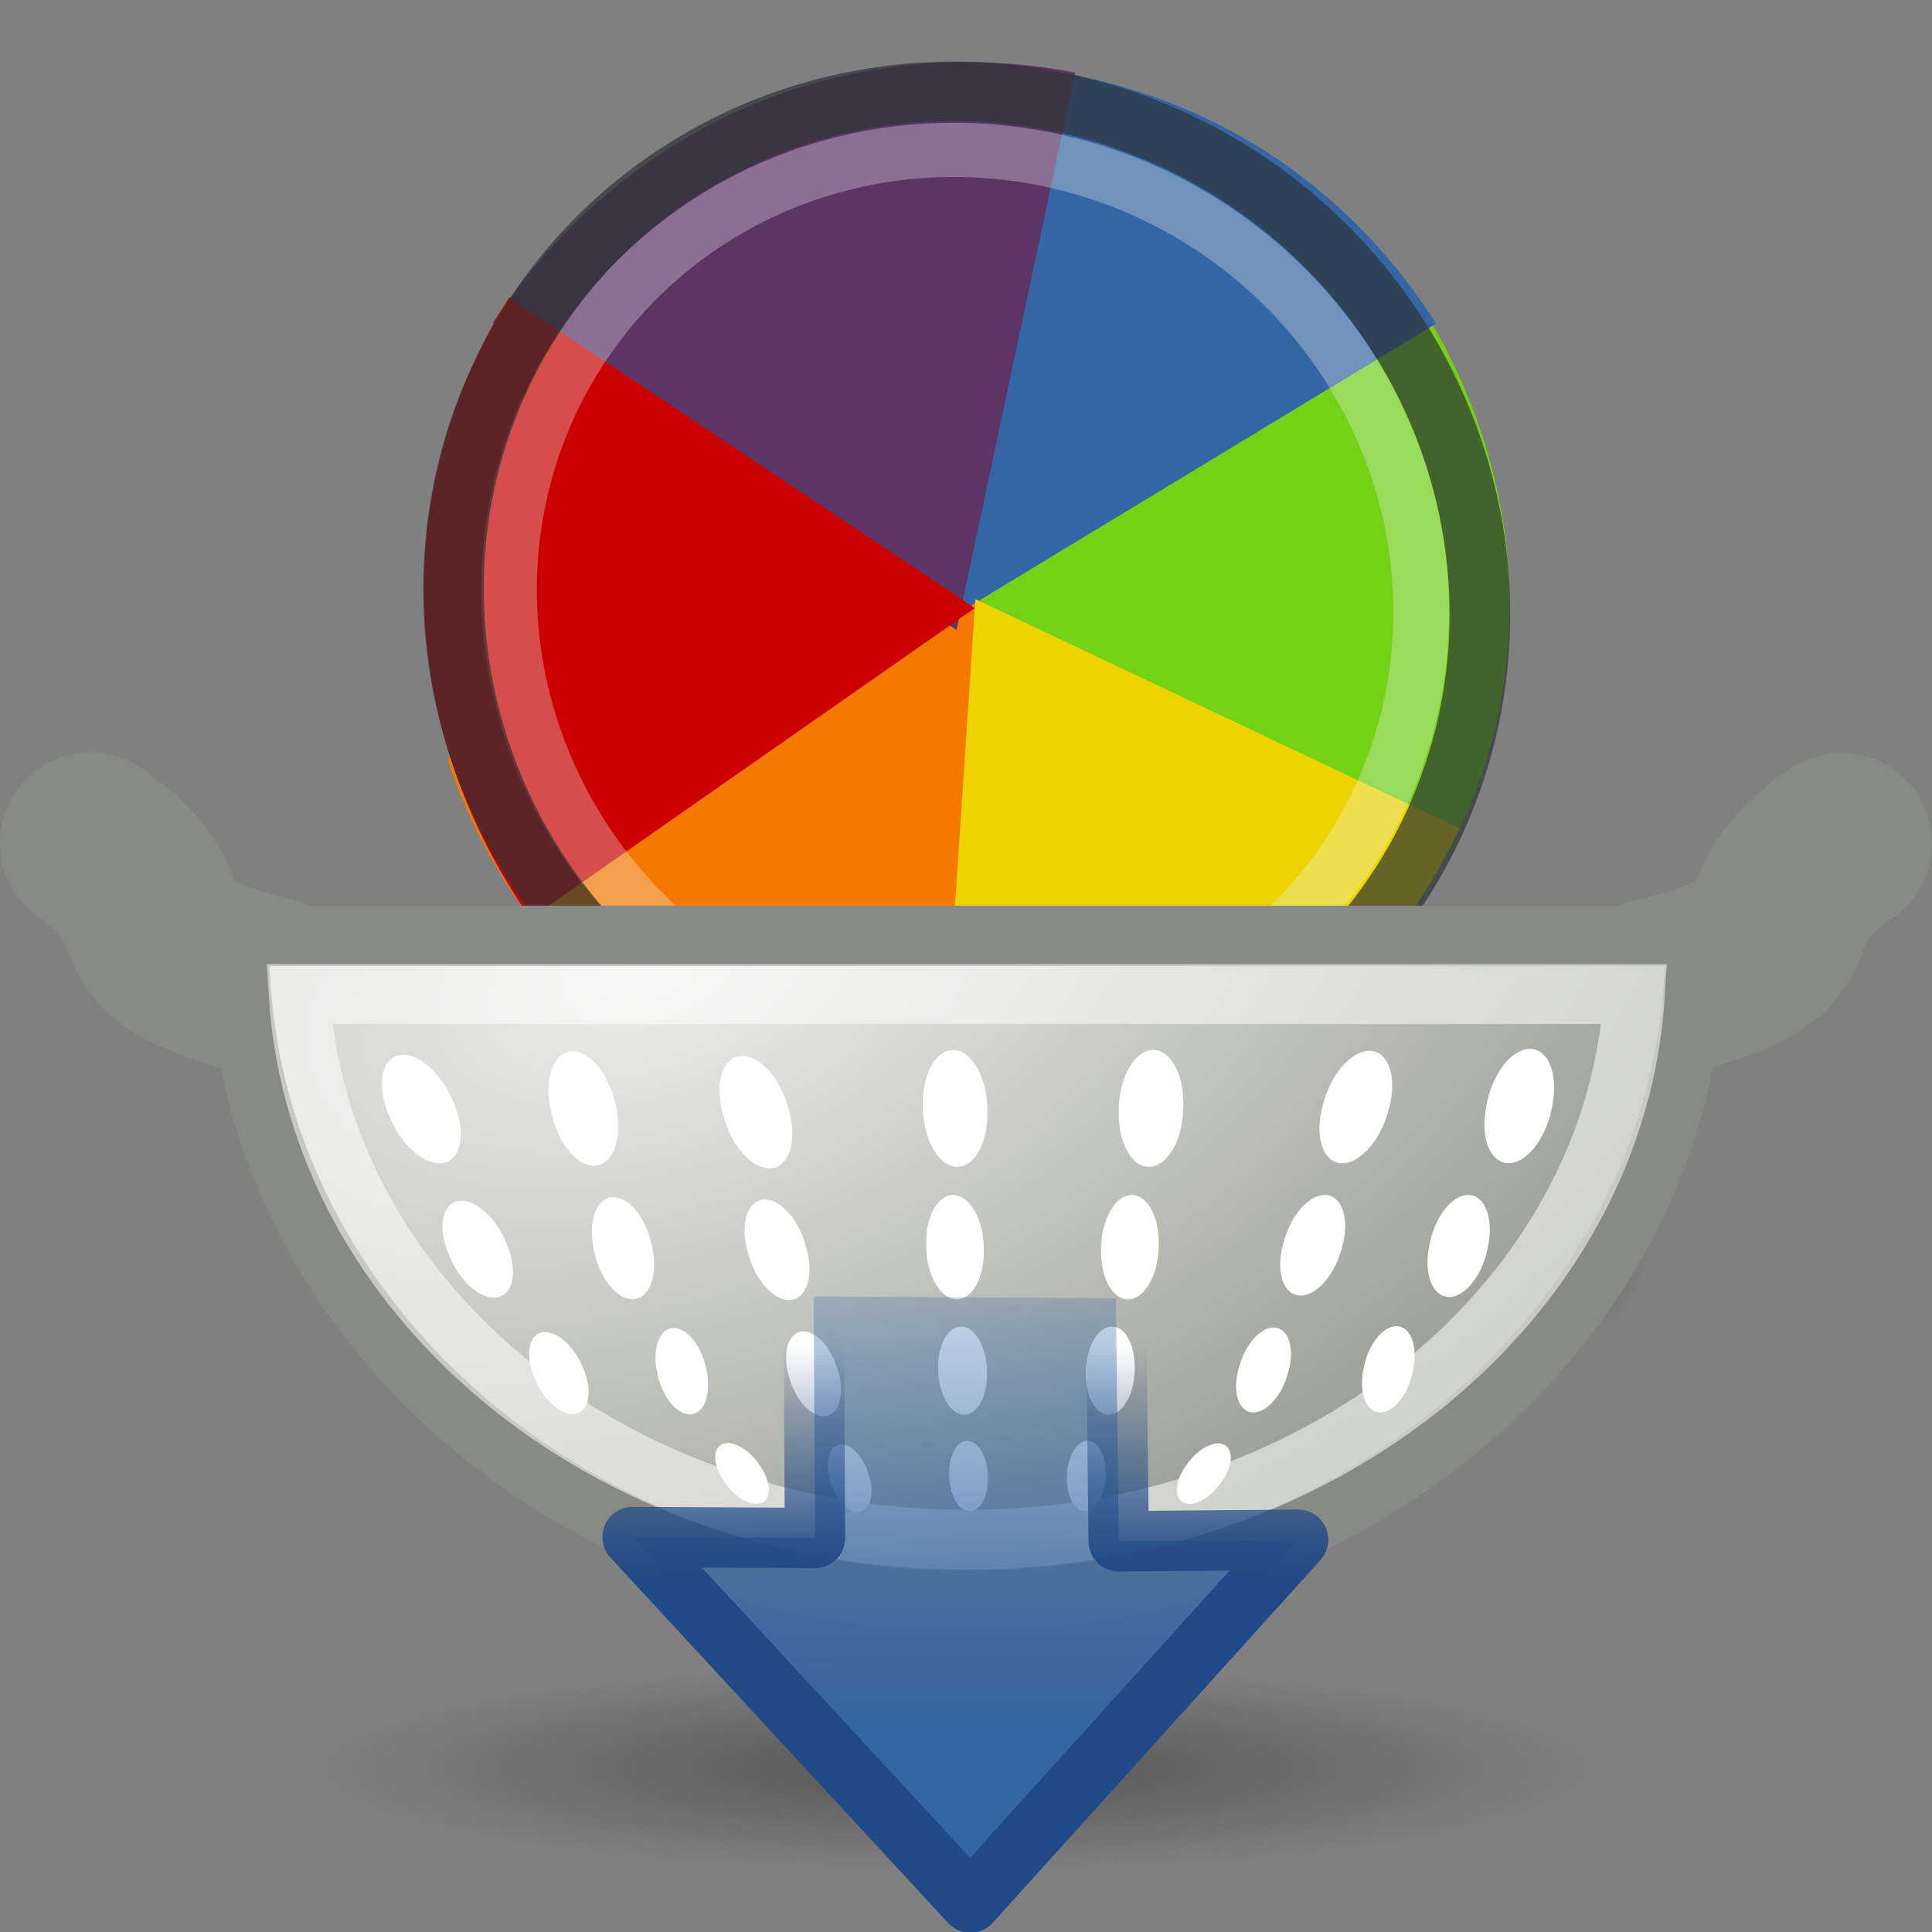 <?xml version="1.0" encoding="UTF-8" standalone="no"?>
<!-- Created with Inkscape (http://www.inkscape.org/) -->
<svg
   xmlns:svg="http://www.w3.org/2000/svg"
   xmlns="http://www.w3.org/2000/svg"
   xmlns:xlink="http://www.w3.org/1999/xlink"
   version="1.0"
   width="32"
   height="32"
   id="svg7631">
  <rect width="100%" height="100%" fill="#808080" stroke="none"/>
  <defs
     id="defs3">
    <linearGradient
       id="linearGradient14450">
      <stop
         id="stop14452"
         style="stop-color:#000000;stop-opacity:1"
         offset="0" />
      <stop
         id="stop14454"
         style="stop-color:#000000;stop-opacity:0"
         offset="1" />
    </linearGradient>
    <linearGradient
       id="linearGradient6431">
      <stop
         id="stop6433"
         style="stop-color:#eeeeed;stop-opacity:1"
         offset="0" />
      <stop
         id="stop6435"
         style="stop-color:#9b9f95;stop-opacity:1"
         offset="1" />
    </linearGradient>
    <linearGradient
       id="linearGradient47870">
      <stop
         id="stop47872"
         style="stop-color:#000000;stop-opacity:0"
         offset="0" />
      <stop
         id="stop47878"
         style="stop-color:#000000;stop-opacity:1"
         offset="0.5" />
      <stop
         id="stop47874"
         style="stop-color:#000000;stop-opacity:0"
         offset="1" />
    </linearGradient>
    <linearGradient
       id="linearGradient51765">
      <stop
         id="stop51767"
         style="stop-color:#000000;stop-opacity:1"
         offset="0" />
      <stop
         id="stop51769"
         style="stop-color:#000000;stop-opacity:0"
         offset="1" />
    </linearGradient>
    <linearGradient
       id="linearGradient7887">
      <stop
         id="stop7889"
         style="stop-color:#204a87;stop-opacity:1"
         offset="0" />
      <stop
         id="stop7891"
         style="stop-color:#204a87;stop-opacity:0"
         offset="1" />
    </linearGradient>
    <linearGradient
       id="linearGradient4138">
      <stop
         id="stop4140"
         style="stop-color:#3465a4;stop-opacity:1"
         offset="0" />
      <stop
         id="stop4142"
         style="stop-color:#3465a4;stop-opacity:0"
         offset="1" />
    </linearGradient>
    <linearGradient
       x1="23.008"
       y1="15.733"
       x2="22.958"
       y2="27.138"
       id="linearGradient8166"
       xlink:href="#linearGradient4138"
       gradientUnits="userSpaceOnUse"
       gradientTransform="matrix(-1.035,0,0,-0.87,39.806,42.407)" />
    <linearGradient
       x1="8.938"
       y1="15.486"
       x2="12.719"
       y2="15.486"
       id="linearGradient8168"
       xlink:href="#linearGradient7887"
       gradientUnits="userSpaceOnUse"
       gradientTransform="matrix(0,-1,1.097,0,-1.001,35.015)" />
    <linearGradient
       x1="32.085"
       y1="-14.402"
       x2="32.085"
       y2="-5.563"
       id="linearGradient8245"
       xlink:href="#linearGradient47870"
       gradientUnits="userSpaceOnUse"
       gradientTransform="matrix(0.979,0,0,0.715,-8.501,52.113)" />
    <radialGradient
       cx="51.438"
       cy="-12.203"
       r="2.172"
       fx="51.438"
       fy="-12.203"
       id="radialGradient8247"
       xlink:href="#linearGradient51765"
       gradientUnits="userSpaceOnUse"
       gradientTransform="matrix(1.958,-8.146468e-7,6.6614241e-7,1.457,-59.018,62.738)" />
    <radialGradient
       cx="51.438"
       cy="-12.203"
       r="2.172"
       fx="51.438"
       fy="-12.203"
       id="radialGradient8249"
       xlink:href="#linearGradient51765"
       gradientUnits="userSpaceOnUse"
       gradientTransform="matrix(-1.958,-9.2540676e-8,-1.2888861e-7,1.457,110.018,62.738)" />
    <radialGradient
       cx="25.001"
       cy="-46.586"
       r="36.001"
       fx="25.001"
       fy="-46.586"
       id="radialGradient8284"
       xlink:href="#linearGradient6431"
       gradientUnits="userSpaceOnUse"
       gradientTransform="matrix(0.551,-0.166,9.136453e-2,0.316,1.227,34.924)" />
    <radialGradient
       cx="14.375"
       cy="-12.875"
       r="18.875"
       fx="14.375"
       fy="-12.875"
       id="radialGradient8293"
       xlink:href="#linearGradient14450"
       gradientUnits="userSpaceOnUse"
       gradientTransform="matrix(1,0,0,9.9337748e-2,0,-11.596)" />
  </defs>
  <g
     id="layer1">
    <g
       transform="translate(0,1.017)"
       id="g8196">
      <g
         transform="matrix(0.696,-0.4,0.4,0.695,30.049,-31.929)"
         id="g3811">
        <path
           d="M -46.419,44.978 C -50.484,42.225 -52.406,37.635 -51.462,32.938 L -39.99,35.484 L -46.419,44.978 z"
           id="path3761"
           style="fill:#f57900;fill-opacity:1;stroke:none" />
        <path
           d="M -29.382,34.938 C -29.233,39.667 -31.73,43.762 -35.929,45.679 L -40.426,35.285 L -29.382,34.938 z"
           id="path3805"
           style="fill:#73d216;fill-opacity:1;stroke:none" />
        <path
           d="M -37.02,24.919 C -32.449,26.608 -29.506,30.576 -29.301,35.327 L -40.964,35.597 L -37.02,24.919 z"
           id="path3759"
           style="fill:#3465a4;fill-opacity:1;stroke:none" />
        <path
           d="M -34.081,44.601 C -37.97,47.295 -42.764,47.425 -46.656,44.942 L -40.375,35.519 L -34.081,44.601 z"
           id="path3763"
           style="fill:#edd400;fill-opacity:1;stroke:none" />
        <path
           d="M -46.154,25.599 C -41.755,23.405 -36.804,23.983 -33.17,27.115 L -41.029,35.875 L -46.154,25.599 z"
           id="path3765"
           style="fill:#5c3566;fill-opacity:1;stroke:none" />
        <path
           d="M -51.619,36.658 C -52.036,31.839 -49.745,27.516 -45.61,25.319 L -40.479,35.673 L -51.619,36.658 z"
           id="path3767"
           style="fill:#cc0000;fill-opacity:1;stroke:none" />
      </g>
      <path
         d="M -33.25,-4.125 A 8.625,8.875 0 1 1 -50.5,-4.125 A 8.625,8.875 0 1 1 -33.25,-4.125 z"
         transform="matrix(0.754,-0.422,0.433,0.735,49.345,-5.704)"
         id="path2775"
         style="opacity:0.324;fill:#eeeeec;fill-opacity:0;stroke:#eeeeec;stroke-width:1.059;stroke-miterlimit:4;stroke-opacity:1;stroke-dasharray:none" />
      <path
         d="M -33.25,-4.125 A 8.625,8.875 0 1 1 -50.5,-4.125 A 8.625,8.875 0 1 1 -33.25,-4.125 z"
         transform="matrix(0.848,-0.478,0.488,0.831,53.535,-7.644)"
         id="path4788"
         style="opacity:0.703;fill:#2e3436;fill-opacity:0;stroke:#2e3436;stroke-width:1.025;stroke-miterlimit:4;stroke-opacity:1;stroke-dasharray:none" />
    </g>
    <g
       transform="matrix(0.326,0,0,0.608,12.383,-7.087)"
       id="g2358">
      <rect
         width="32.357"
         height="6.323"
         x="9.322"
         y="41.809"
         id="rect2360"
         style="opacity:0.3;fill:url(#linearGradient8245);fill-opacity:1;fill-rule:evenodd;stroke:none" />
      <path
         d="M 41.678,41.8 L 41.678,48.127 C 44.022,48.103 45.93,46.705 45.93,44.974 C 45.93,43.243 44.022,41.824 41.678,41.8 z"
         id="path2362"
         style="opacity:0.3;fill:url(#radialGradient8247);fill-opacity:1;fill-rule:evenodd;stroke:none" />
      <path
         d="M 9.322,41.8 L 9.322,48.127 C 6.978,48.103 5.07,46.705 5.07,44.974 C 5.07,43.243 6.978,41.824 9.322,41.8 z"
         id="path2364"
         style="opacity:0.3;fill:url(#radialGradient8249);fill-opacity:1;fill-rule:evenodd;stroke:none" />
    </g>
    <path
       d="M 27.42,16.372 C 30.414,15.653 28.658,15.238 30.501,13.969"
       id="path6442"
       style="fill:none;stroke:#888a85;stroke-width:3;stroke-linecap:round;stroke-linejoin:round;stroke-miterlimit:4;stroke-opacity:1;stroke-dasharray:none" />
    <path
       d="M 4.515,16.364 C 1.585,15.646 3.303,15.23 1.5,13.961"
       id="path9351"
       style="fill:none;stroke:#888a85;stroke-width:3;stroke-linecap:round;stroke-linejoin:round;stroke-miterlimit:4;stroke-opacity:1;stroke-dasharray:none" />
    <path
       d="M 33.25,-12.875 A 18.875,1.875 0 1 1 -4.5,-12.875 A 18.875,1.875 0 1 1 33.25,-12.875 z"
       transform="matrix(0.557,0,0,0.91,7.82,41.005)"
       id="path13479"
       style="opacity:0.337;fill:url(#radialGradient8293);fill-opacity:1;fill-rule:evenodd;stroke:none" />
    <path
       d="M 3.968,15.501 C 3.968,15.553 3.958,15.604 3.958,15.656 C 3.958,21.653 9.36,26.52 16.016,26.52 C 22.673,26.52 28.075,21.653 28.075,15.656 C 28.075,15.604 28.076,15.553 28.075,15.501 L 3.968,15.501 z"
       id="path2233"
       style="fill:url(#radialGradient8284);fill-opacity:1;fill-rule:evenodd;stroke:#888a85;stroke-width:1;stroke-linecap:round;stroke-linejoin:round;stroke-miterlimit:4;stroke-opacity:1;stroke-dasharray:none;stroke-dashoffset:0" />
    <path
       d="M -9.75,-49.062 C -8.855,-33.904 5.338,-21.594 23.156,-21.594 C 40.975,-21.594 55.167,-33.904 56.062,-49.062 L -9.75,-49.062 z"
       transform="matrix(0.336,0,0,0.329,8.233,32.607)"
       id="path11487"
       style="fill:none;stroke:#ffffff;stroke-width:3.012;stroke-linecap:round;stroke-linejoin:miter;stroke-miterlimit:4;stroke-opacity:0.538;stroke-dasharray:none;stroke-dashoffset:0" />
    <g
       transform="matrix(0.677,0,0,0.657,-0.537,-2.94)"
       id="g11551">
      <path
         d="M 4.066,-60.099 A 1.061,2.21 0 1 1 1.945,-60.099 A 1.061,2.21 0 1 1 4.066,-60.099 z"
         transform="matrix(0.72,-0.21,0.254,0.593,24.202,68.704)"
         id="path4178"
         style="fill:#ffffff;fill-opacity:1;fill-rule:evenodd;stroke:none" />
      <path
         d="M 4.066,-60.099 A 1.061,2.21 0 1 1 1.945,-60.099 A 1.061,2.21 0 1 1 4.066,-60.099 z"
         transform="matrix(0.747,-6.2402044e-2,0.131,0.632,20.693,70.591)"
         id="path11493"
         style="fill:#ffffff;fill-opacity:1;fill-rule:evenodd;stroke:none" />
      <path
         d="M 4.066,-60.099 A 1.061,2.21 0 1 1 1.945,-60.099 A 1.061,2.21 0 1 1 4.066,-60.099 z"
         transform="matrix(0.741,-0.117,0.177,0.62,27.696,70.125)"
         id="path11495"
         style="fill:#ffffff;fill-opacity:1;fill-rule:evenodd;stroke:none" />
      <path
         d="M 4.066,-60.099 A 1.061,2.21 0 1 1 1.945,-60.099 A 1.061,2.21 0 1 1 4.066,-60.099 z"
         transform="matrix(0.744,9.1121236e-2,-2.9495402e-4,0.645,21.908,70.908)"
         id="path11497"
         style="fill:#ffffff;fill-opacity:1;fill-rule:evenodd;stroke:none" />
      <path
         d="M 4.066,-60.099 A 1.061,2.21 0 1 1 1.945,-60.099 A 1.061,2.21 0 1 1 4.066,-60.099 z"
         transform="matrix(-0.747,-6.2402044e-2,-0.131,0.632,32.335,70.528)"
         id="path11501"
         style="fill:#ffffff;fill-opacity:1;fill-rule:evenodd;stroke:none" />
      <path
         d="M 4.066,-60.099 A 1.061,2.21 0 1 1 1.945,-60.099 A 1.061,2.21 0 1 1 4.066,-60.099 z"
         transform="matrix(-0.741,-0.117,-0.177,0.62,25.554,69.997)"
         id="path11503"
         style="fill:#ffffff;fill-opacity:1;fill-rule:evenodd;stroke:none" />
      <path
         d="M 4.066,-60.099 A 1.061,2.21 0 1 1 1.945,-60.099 A 1.061,2.21 0 1 1 4.066,-60.099 z"
         transform="matrix(-0.744,9.1121236e-2,2.9495402e-4,0.645,31.208,70.908)"
         id="path11505"
         style="fill:#ffffff;fill-opacity:1;fill-rule:evenodd;stroke:none" />
      <path
         d="M 4.066,-60.099 A 1.061,2.21 0 1 1 1.945,-60.099 A 1.061,2.21 0 1 1 4.066,-60.099 z"
         transform="matrix(0.642,-0.187,0.227,0.529,24.194,68.322)"
         id="path11509"
         style="fill:#ffffff;fill-opacity:1;fill-rule:evenodd;stroke:none" />
      <path
         d="M 4.066,-60.099 A 1.061,2.21 0 1 1 1.945,-60.099 A 1.061,2.21 0 1 1 4.066,-60.099 z"
         transform="matrix(0.667,-5.5700855e-2,0.117,0.564,21.062,70.006)"
         id="path11511"
         style="fill:#ffffff;fill-opacity:1;fill-rule:evenodd;stroke:none" />
      <path
         d="M 4.066,-60.099 A 1.061,2.21 0 1 1 1.945,-60.099 A 1.061,2.21 0 1 1 4.066,-60.099 z"
         transform="matrix(0.661,-0.104,0.158,0.554,27.312,69.59)"
         id="path11513"
         style="fill:#ffffff;fill-opacity:1;fill-rule:evenodd;stroke:none" />
      <path
         d="M 4.066,-60.099 A 1.061,2.21 0 1 1 1.945,-60.099 A 1.061,2.21 0 1 1 4.066,-60.099 z"
         transform="matrix(0.664,8.133597e-2,-2.632797e-4,0.576,22.146,70.289)"
         id="path11515"
         style="fill:#ffffff;fill-opacity:1;fill-rule:evenodd;stroke:none" />
      <path
         d="M 4.066,-60.099 A 1.061,2.21 0 1 1 1.945,-60.099 A 1.061,2.21 0 1 1 4.066,-60.099 z"
         transform="matrix(-0.667,-5.5700855e-2,-0.117,0.564,31.453,69.95)"
         id="path11517"
         style="fill:#ffffff;fill-opacity:1;fill-rule:evenodd;stroke:none" />
      <path
         d="M 4.066,-60.099 A 1.061,2.21 0 1 1 1.945,-60.099 A 1.061,2.21 0 1 1 4.066,-60.099 z"
         transform="matrix(-0.661,-0.104,-0.158,0.554,25.4,69.476)"
         id="path11519"
         style="fill:#ffffff;fill-opacity:1;fill-rule:evenodd;stroke:none" />
      <path
         d="M 4.066,-60.099 A 1.061,2.21 0 1 1 1.945,-60.099 A 1.061,2.21 0 1 1 4.066,-60.099 z"
         transform="matrix(-0.664,8.133597e-2,2.632797e-4,0.576,30.448,70.289)"
         id="path11521"
         style="fill:#ffffff;fill-opacity:1;fill-rule:evenodd;stroke:none" />
      <path
         d="M 4.066,-60.099 A 1.061,2.21 0 1 1 1.945,-60.099 A 1.061,2.21 0 1 1 4.066,-60.099 z"
         transform="matrix(0.543,-0.158,0.192,0.447,24.373,66.429)"
         id="path11523"
         style="fill:#ffffff;fill-opacity:1;fill-rule:evenodd;stroke:none" />
      <path
         d="M 4.066,-60.099 A 1.061,2.21 0 1 1 1.945,-60.099 A 1.061,2.21 0 1 1 4.066,-60.099 z"
         transform="matrix(0.564,-4.7085048e-2,9.8935326e-2,0.477,21.725,67.852)"
         id="path11525"
         style="fill:#ffffff;fill-opacity:1;fill-rule:evenodd;stroke:none" />
      <path
         d="M 4.066,-60.099 A 1.061,2.21 0 1 1 1.945,-60.099 A 1.061,2.21 0 1 1 4.066,-60.099 z"
         transform="matrix(0.559,-8.7966115e-2,0.133,0.468,27.009,67.5)"
         id="path11527"
         style="fill:#ffffff;fill-opacity:1;fill-rule:evenodd;stroke:none" />
      <path
         d="M 4.066,-60.099 A 1.061,2.21 0 1 1 1.945,-60.099 A 1.061,2.21 0 1 1 4.066,-60.099 z"
         transform="matrix(0.562,6.8754924e-2,-2.225556e-4,0.487,22.642,68.091)"
         id="path11529"
         style="fill:#ffffff;fill-opacity:1;fill-rule:evenodd;stroke:none" />
      <path
         d="M 4.066,-60.099 A 1.061,2.21 0 1 1 1.945,-60.099 A 1.061,2.21 0 1 1 4.066,-60.099 z"
         transform="matrix(-0.564,-4.7085048e-2,-9.8935326e-2,0.477,30.509,67.805)"
         id="path11531"
         style="fill:#ffffff;fill-opacity:1;fill-rule:evenodd;stroke:none" />
      <path
         d="M 4.066,-60.099 A 1.061,2.21 0 1 1 1.945,-60.099 A 1.061,2.21 0 1 1 4.066,-60.099 z"
         transform="matrix(-0.559,-8.7966115e-2,-0.133,0.468,25.393,67.404)"
         id="path11533"
         style="fill:#ffffff;fill-opacity:1;fill-rule:evenodd;stroke:none" />
      <path
         d="M 4.066,-60.099 A 1.061,2.21 0 1 1 1.945,-60.099 A 1.061,2.21 0 1 1 4.066,-60.099 z"
         transform="matrix(-0.562,6.8754924e-2,2.225556e-4,0.487,29.659,68.091)"
         id="path11535"
         style="fill:#ffffff;fill-opacity:1;fill-rule:evenodd;stroke:none" />
      <path
         d="M 4.066,-60.099 A 1.061,2.21 0 1 1 1.945,-60.099 A 1.061,2.21 0 1 1 4.066,-60.099 z"
         transform="matrix(0.402,-0.204,0.216,0.322,30.719,61.586)"
         id="path11539"
         style="fill:#ffffff;fill-opacity:1;fill-rule:evenodd;stroke:none" />
      <path
         d="M 4.066,-60.099 A 1.061,2.21 0 1 1 1.945,-60.099 A 1.061,2.21 0 1 1 4.066,-60.099 z"
         transform="matrix(0.445,-7.0081223e-2,0.106,0.373,26.613,64.369)"
         id="path11541"
         style="fill:#ffffff;fill-opacity:1;fill-rule:evenodd;stroke:none" />
      <path
         d="M 4.066,-60.099 A 1.061,2.21 0 1 1 1.945,-60.099 A 1.061,2.21 0 1 1 4.066,-60.099 z"
         transform="matrix(0.447,5.4775968e-2,-1.7730655e-4,0.388,23.134,64.839)"
         id="path11543"
         style="fill:#ffffff;fill-opacity:1;fill-rule:evenodd;stroke:none" />
      <path
         d="M 4.066,-60.099 A 1.061,2.21 0 1 1 1.945,-60.099 A 1.061,2.21 0 1 1 4.066,-60.099 z"
         transform="matrix(-0.4,-0.208,-0.219,0.32,18.286,61.484)"
         id="path11547"
         style="fill:#ffffff;fill-opacity:1;fill-rule:evenodd;stroke:none" />
      <path
         d="M 4.066,-60.099 A 1.061,2.21 0 1 1 1.945,-60.099 A 1.061,2.21 0 1 1 4.066,-60.099 z"
         transform="matrix(-0.447,5.4775968e-2,1.7730655e-4,0.388,28.724,64.839)"
         id="path11549"
         style="fill:#ffffff;fill-opacity:1;fill-rule:evenodd;stroke:none" />
    </g>
    <path
       d="M 16.072,31.512 L 21.501,25.503 L 18.529,25.528 L 18.483,21.505 L 13.478,21.472 L 13.499,25.473 L 10.477,25.458 L 16.072,31.512 z"
       id="path8102"
       style="fill:url(#linearGradient8166);fill-opacity:1;fill-rule:evenodd;stroke:url(#linearGradient8168);stroke-width:1;stroke-linecap:round;stroke-linejoin:round;stroke-miterlimit:4;stroke-opacity:1;stroke-dasharray:none;stroke-dashoffset:0;marker:none;marker-start:none;marker-mid:none;marker-end:none;visibility:visible;display:inline;overflow:visible" />
  </g>
</svg>
